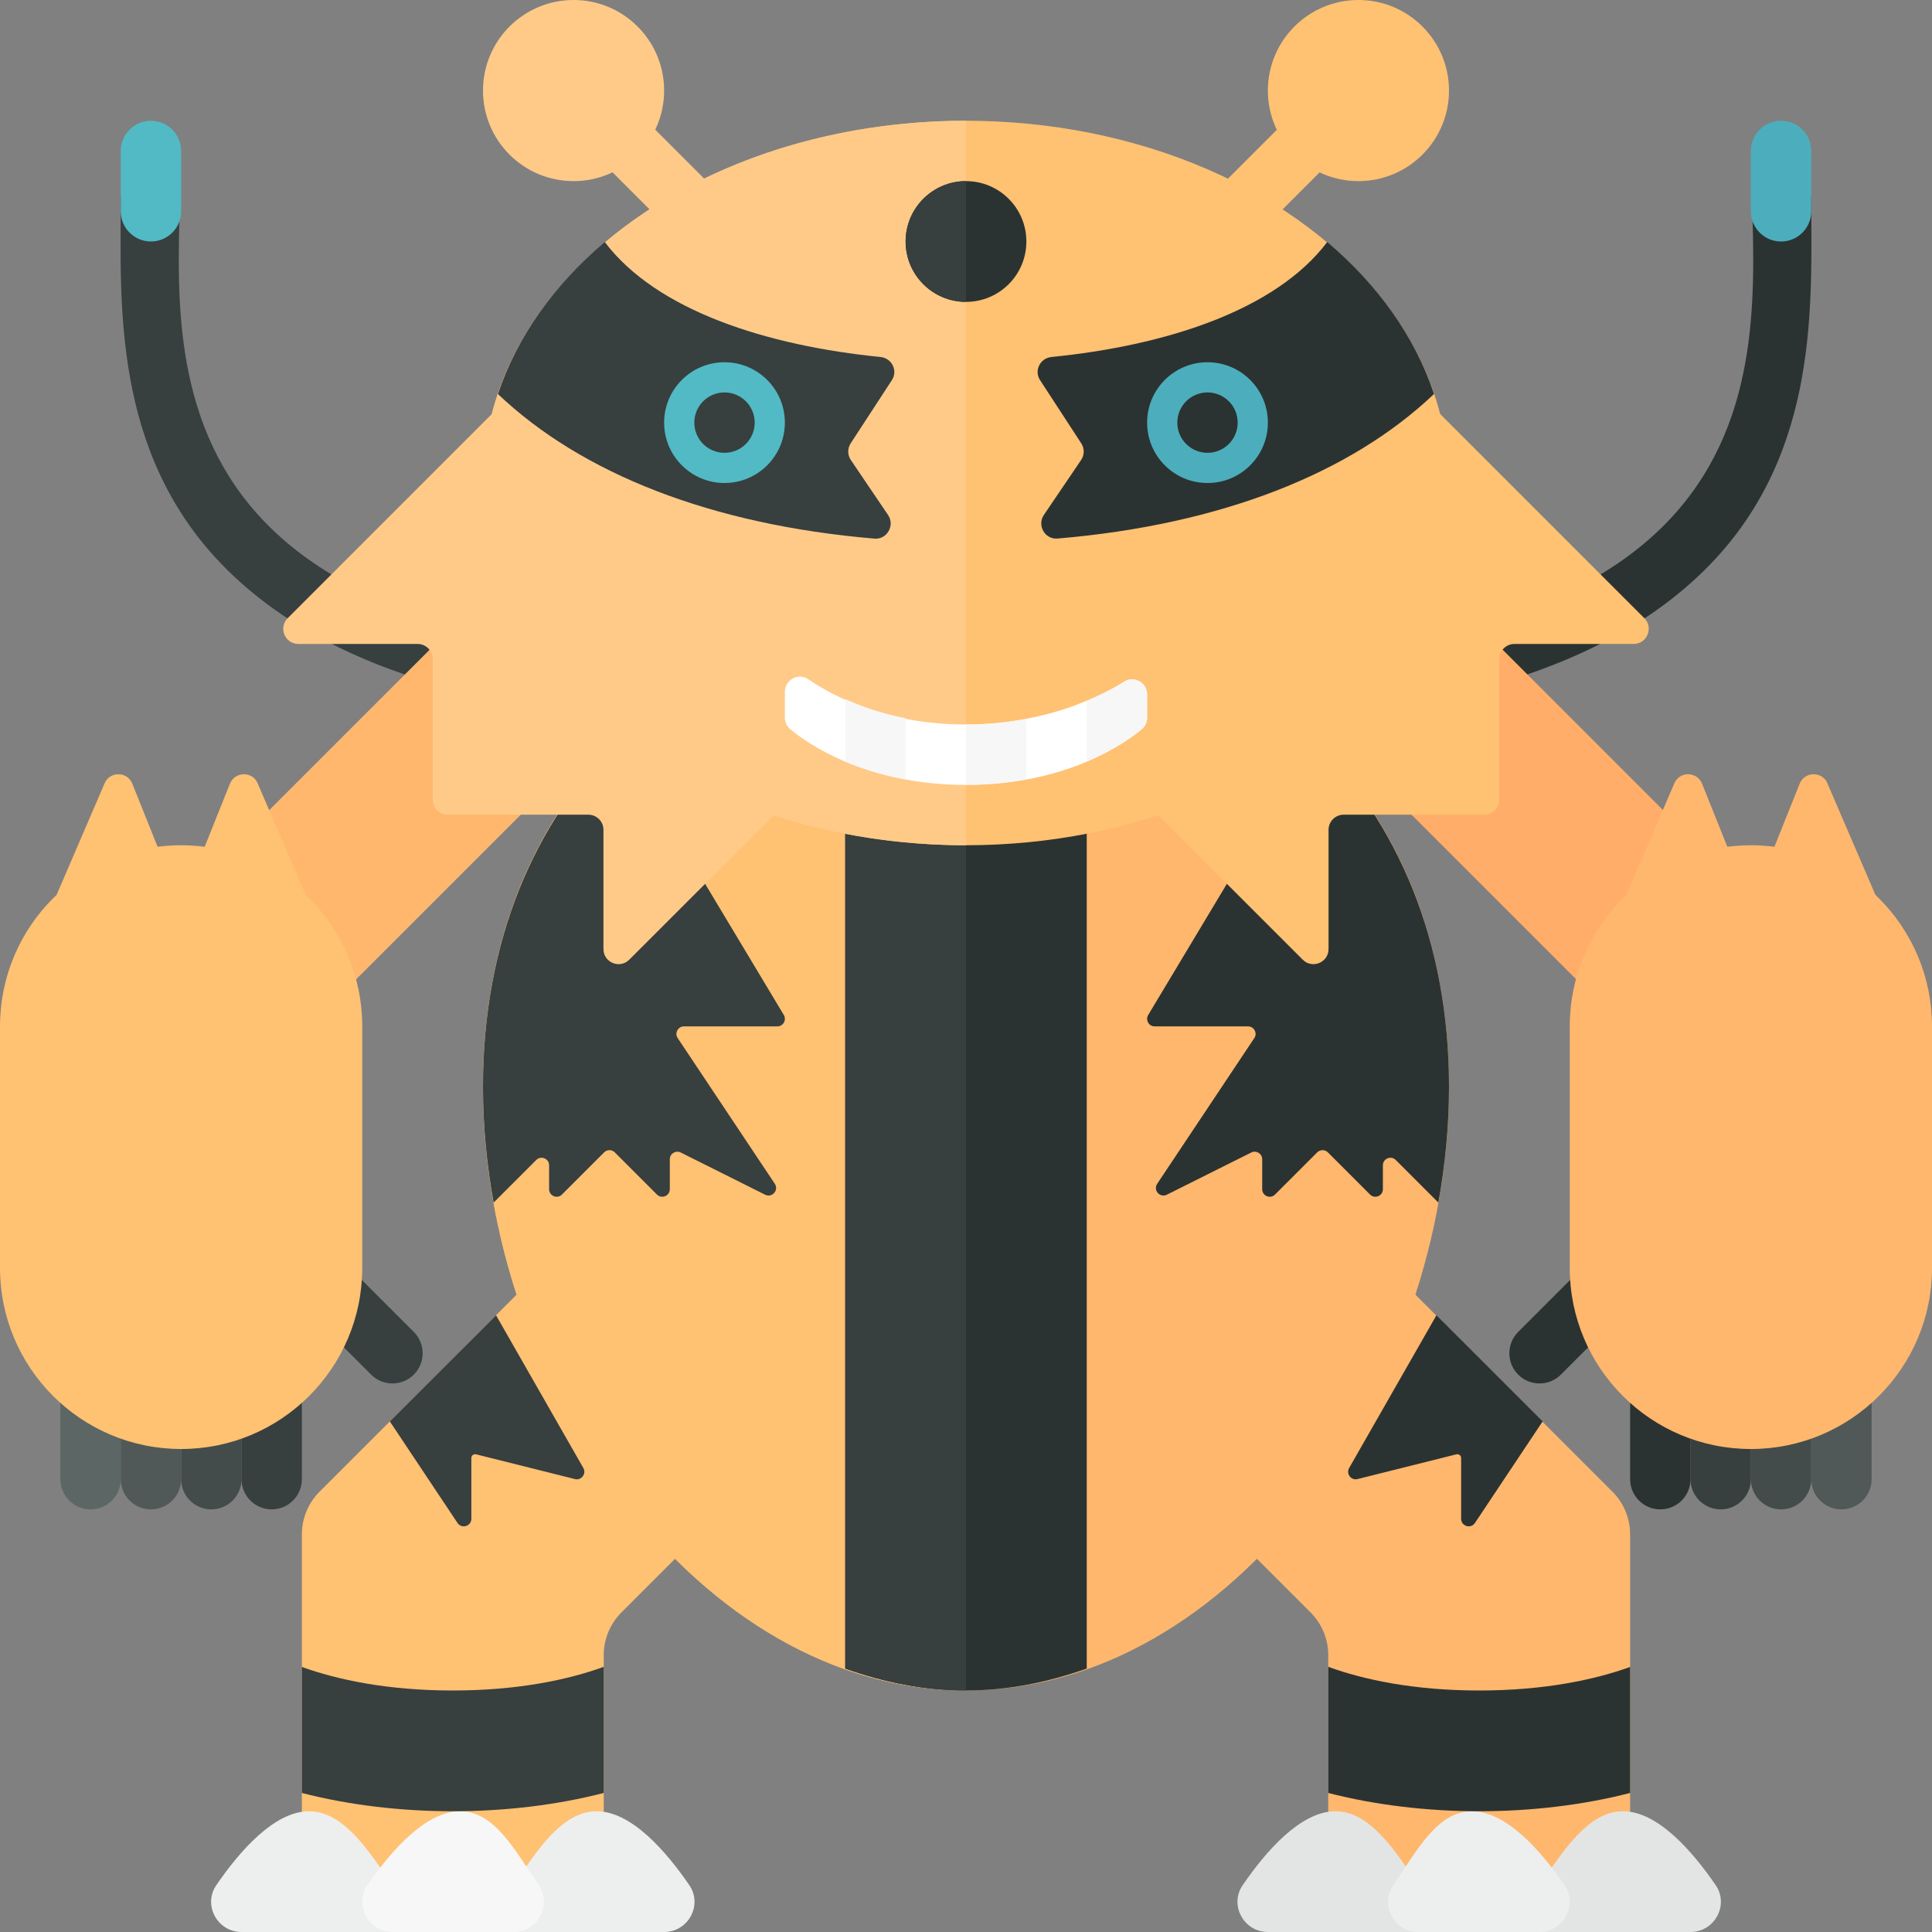 <?xml version="1.0" encoding="utf-8"?>
<!-- Generator: Adobe Illustrator 23.0.6, SVG Export Plug-In . SVG Version: 6.00 Build 0)  -->
<svg version="1.1" xmlns="http://www.w3.org/2000/svg" xmlns:xlink="http://www.w3.org/1999/xlink" x="0px" y="0px" width="32px"
	 height="32px" viewBox="0 0 32 32" enable-background="new 0 0 32 32" xml:space="preserve">
<rect x="0" y="0" width="32" height="32" fill="#808080" stroke="none"/>
<g id="labels">
</g>
<g id="icons">
	<g>
		<g>
			<path fill="#2B3332" d="M19.113,12c4.471,0,7.483-0.867,9.21-2.649C30.15,7.465,30,5,30,3.265c0-0.273-0.991-0.252-0.982,0.032
				c0.054,1.683,0.12,3.777-1.412,5.358C26.098,10.211,23.24,11,19.113,11c-0.276,0-0.5,0.224-0.5,0.5S18.837,12,19.113,12z"/>
			
				<rect x="24.257" y="9.257" transform="matrix(-0.707 0.707 -0.707 -0.707 53.699 5.272)" fill="#FFAD68" width="3" height="9"/>
			<path fill="#505957" d="M30.5,25L30.5,25c0.276,0,0.5-0.224,0.5-0.5v-2c0-0.276-0.224-0.5-0.5-0.5l0,0
				c-0.276,0-0.5,0.224-0.5,0.5v2C30,24.776,30.224,25,30.5,25z"/>
			<path fill="#4CAEBC" d="M29.5,4L29.5,4C29.776,4,30,3.776,30,3.5v-1C30,2.224,29.776,2,29.5,2l0,0C29.224,2,29,2.224,29,2.5v1
				C29,3.776,29.224,4,29.5,4z"/>
			<path fill="#373F3F" d="M28.5,25L28.5,25c0.276,0,0.5-0.224,0.5-0.5v-2c0-0.276-0.224-0.5-0.5-0.5l0,0
				c-0.276,0-0.5,0.224-0.5,0.5v2C28,24.776,28.224,25,28.5,25z"/>
			<path fill="#2B3332" d="M27.5,25L27.5,25c0.276,0,0.5-0.224,0.5-0.5v-2c0-0.276-0.224-0.5-0.5-0.5l0,0
				c-0.276,0-0.5,0.224-0.5,0.5v2C27,24.776,27.224,25,27.5,25z"/>
			<path fill="#2B3332" d="M25.146,22.768L25.146,22.768c0.195,0.195,0.512,0.195,0.707,0l1.414-1.414
				c0.195-0.195,0.195-0.512,0-0.707l0,0c-0.195-0.195-0.512-0.195-0.707,0l-1.414,1.414C24.951,22.256,24.951,22.573,25.146,22.768
				z"/>
			<path fill="#434C4B" d="M29.5,25L29.5,25c0.276,0,0.5-0.224,0.5-0.5v-2c0-0.276-0.224-0.5-0.5-0.5l0,0
				c-0.276,0-0.5,0.224-0.5,0.5v2C29,24.776,29.224,25,29.5,25z"/>
			<path fill="#FFB76D" d="M29,24L29,24c1.657,0,3-1.343,3-3v-4c0-1.657-1.343-3-3-3h0c-1.657,0-3,1.343-3,3v4
				C26,22.657,27.343,24,29,24z"/>
			<path fill="#FFB76D" d="M32,17l-1.743-4.05c-0.104-0.182-0.371-0.163-0.449,0.031L29,15l-0.808-2.019
				c-0.078-0.194-0.345-0.213-0.449-0.031L26,17H32z"/>
		</g>
		<path fill="#373F3F" d="M12.887,12c-4.471,0-7.483-0.867-9.21-2.649C1.85,7.465,2,5,2,3.265c0-0.273,0.991-0.252,0.982,0.032
			c-0.054,1.683-0.12,3.777,1.412,5.358C5.902,10.211,8.76,11,12.887,11c0.276,0,0.5,0.224,0.5,0.5S13.163,12,12.887,12z"/>
		
			<rect x="4.743" y="9.257" transform="matrix(0.707 0.707 -0.707 0.707 11.556 -0.385)" fill="#FFB76D" width="3" height="9"/>
		<path fill="#5C6664" d="M1.5,25L1.5,25C1.224,25,1,24.776,1,24.5v-2C1,22.224,1.224,22,1.5,22h0C1.776,22,2,22.224,2,22.5v2
			C2,24.776,1.776,25,1.5,25z"/>
		<path fill="#51BAC5" d="M2.5,4L2.5,4C2.224,4,2,3.776,2,3.5v-1C2,2.224,2.224,2,2.5,2h0C2.776,2,3,2.224,3,2.5v1
			C3,3.776,2.776,4,2.5,4z"/>
		<path fill="#434C4B" d="M3.5,25L3.5,25C3.224,25,3,24.776,3,24.5v-2C3,22.224,3.224,22,3.5,22h0C3.776,22,4,22.224,4,22.5v2
			C4,24.776,3.776,25,3.5,25z"/>
		<path fill="#373F3F" d="M4.5,25L4.5,25C4.224,25,4,24.776,4,24.5v-2C4,22.224,4.224,22,4.5,22h0C4.776,22,5,22.224,5,22.5v2
			C5,24.776,4.776,25,4.5,25z"/>
		<path fill="#373F3F" d="M6.854,22.768L6.854,22.768c-0.195,0.195-0.512,0.195-0.707,0l-1.414-1.414
			c-0.195-0.195-0.195-0.512,0-0.707h0c0.195-0.195,0.512-0.195,0.707,0l1.414,1.414C7.049,22.256,7.049,22.573,6.854,22.768z"/>
		<path fill="#505957" d="M2.5,25L2.5,25C2.224,25,2,24.776,2,24.5v-2C2,22.224,2.224,22,2.5,22h0C2.776,22,3,22.224,3,22.5v2
			C3,24.776,2.776,25,2.5,25z"/>
		<path fill="#FFC172" d="M9,21l3,4l-1.707,1.707C10.105,26.895,10,27.149,10,27.414V31.5H5v-6.086c0-0.265,0.105-0.52,0.293-0.707
			L9,21z"/>
		<g>
			<path fill="#EDEEEE" d="M5.119,30c0.575,0,0.992,0.661,1.378,1.224L6.503,32H4c-0.399,0-0.643-0.447-0.417-0.776
				C3.968,30.662,4.543,30,5.119,30z"/>
			<path fill="#EDEEEE" d="M9.881,30c-0.575,0-0.992,0.661-1.378,1.224L8.497,32H11c0.399,0,0.643-0.447,0.417-0.776
				C11.032,30.662,10.457,30,9.881,30z"/>
			<path fill="#F7F7F7" d="M7.622,30c0.575,0,0.915,0.661,1.301,1.224C9.15,31.552,8.906,32,8.507,32H6.504
				c-0.399,0-0.643-0.447-0.417-0.776C6.472,30.662,7.047,30,7.622,30z"/>
		</g>
		<path fill="#FFB76D" d="M24,18c0,4.971-3.582,10-8,10s-8-5.029-8-10s3.582-8,8-8S24,13.029,24,18z"/>
		<path fill="#FFC172" d="M16,28c-4.418,0-8-5.029-8-10s3.582-8,8-8V28z"/>
		<path fill="#373F3F" d="M10.242,12.243C8.856,13.618,8,15.576,8,18c0,0.643,0.062,1.286,0.176,1.919l0.706-0.706
			c0.079-0.079,0.213-0.023,0.213,0.088v0.396c0,0.111,0.135,0.167,0.213,0.088l0.698-0.698c0.049-0.049,0.128-0.049,0.177,0
			l0.698,0.698c0.079,0.079,0.213,0.023,0.213-0.088v-0.496c0-0.093,0.098-0.153,0.181-0.112l1.398,0.699
			c0.115,0.057,0.231-0.074,0.16-0.181l-1.609-2.414C11.17,17.111,11.229,17,11.329,17h1.546c0.097,0,0.157-0.106,0.107-0.189
			L10.242,12.243z"/>
		<path fill="#2B3332" d="M21.758,12.243C23.144,13.618,24,15.576,24,18c0,0.643-0.062,1.286-0.176,1.919l-0.706-0.706
			c-0.079-0.079-0.213-0.023-0.213,0.088v0.396c0,0.111-0.135,0.167-0.213,0.088l-0.698-0.698c-0.049-0.049-0.128-0.049-0.177,0
			l-0.698,0.698c-0.079,0.079-0.213,0.023-0.213-0.088v-0.496c0-0.093-0.098-0.153-0.181-0.112l-1.398,0.699
			c-0.115,0.057-0.231-0.074-0.16-0.181l1.609-2.414C20.83,17.111,20.771,17,20.671,17h-1.546c-0.097,0-0.157-0.106-0.107-0.189
			L21.758,12.243z"/>
		<path fill="#2B3332" d="M14,27.637C14.64,27.864,15.308,28,16,28s1.36-0.136,2-0.363v-17.41C17.36,10.083,16.692,10,16,10
			s-1.36,0.083-2,0.227V27.637z"/>
		<path fill="#373F3F" d="M16,10c-0.692,0-1.36,0.083-2,0.227v17.41C14.64,27.864,15.308,28,16,28V10z"/>
		<ellipse fill="#FFC172" cx="16" cy="8" rx="8" ry="6"/>
		<path fill="#FFCA88" d="M16,14c-4.418,0-8-2.686-8-6s3.582-6,8-6V14z"/>
		<path fill="#FFCA88" d="M8.609,6.395l-3.844,3.844c-0.157,0.157-0.046,0.427,0.177,0.427h1.975c0.138,0,0.25,0.112,0.25,0.25
			v2.328c0,0.138,0.112,0.25,0.25,0.25h2.328c0.138,0,0.25,0.112,0.25,0.25v1.975c0,0.223,0.269,0.334,0.427,0.177l3.816-3.816
			L8.609,6.395z"/>
		<path fill="#FFC172" d="M23.391,6.395l3.844,3.844c0.157,0.157,0.046,0.427-0.177,0.427h-1.975c-0.138,0-0.25,0.112-0.25,0.25
			v2.328c0,0.138-0.112,0.25-0.25,0.25h-2.328c-0.138,0-0.25,0.112-0.25,0.25v1.975c0,0.223-0.269,0.334-0.427,0.177l-3.816-3.816
			L23.391,6.395z"/>
		<path fill="#2B3332" d="M17.516,8.92c2.705-0.229,4.852-1.078,6.236-2.395c-0.316-0.949-0.931-1.807-1.769-2.516
			c-0.861,1.139-2.692,1.717-4.568,1.904c-0.188,0.019-0.291,0.226-0.188,0.384l0.682,1.046c0.055,0.084,0.054,0.194-0.003,0.277
			L17.29,8.529C17.172,8.702,17.308,8.938,17.516,8.92z"/>
		<path fill="#373F3F" d="M14.585,5.913c-1.877-0.187-3.707-0.765-4.568-1.904C9.178,4.719,8.564,5.577,8.247,6.526
			c1.385,1.317,3.531,2.166,6.236,2.395c0.208,0.018,0.344-0.218,0.226-0.391L14.093,7.62c-0.057-0.083-0.058-0.193-0.003-0.277
			l0.682-1.046C14.875,6.139,14.772,5.932,14.585,5.913z"/>
		<circle fill="#FFC172" cx="22.5" cy="1.5" r="1.5"/>
		<circle fill="#FFCA88" cx="9.5" cy="1.5" r="1.5"/>
		<circle fill="#4CAEBC" cx="20" cy="7" r="1"/>
		<circle fill="#2B3332" cx="20" cy="7" r="0.5"/>
		<circle fill="#51BAC5" cx="12" cy="7" r="1"/>
		<circle fill="#373F3F" cx="12" cy="7" r="0.5"/>
		<path fill="#FFFFFF" d="M13,11.459c0-0.199,0.222-0.321,0.387-0.209C13.847,11.564,14.718,12,16,12
			c1.287,0,2.16-0.414,2.618-0.709C18.784,11.185,19,11.307,19,11.503v0.384c0,0.075-0.034,0.146-0.092,0.194
			C18.62,12.319,17.65,13,16,13s-2.62-0.681-2.908-0.919C13.034,12.033,13,11.963,13,11.887V11.459z"/>
		<path fill="#F7F7F7" d="M14,12.613c0.275,0.117,0.61,0.221,1,0.293v-1.009c-0.394-0.078-0.723-0.192-1-0.318V12.613z"/>
		<path fill="#F7F7F7" d="M17,11.904C16.698,11.96,16.371,12,16,12v1c0.369,0,0.699-0.038,1-0.093V11.904z"/>
		<path fill="#FFFFFF" d="M17,12.907c0.39-0.072,0.725-0.177,1-0.293v-1.009c-0.277,0.119-0.606,0.226-1,0.299V12.907z"/>
		<path fill="#F7F7F7" d="M18.618,11.291c-0.154,0.099-0.372,0.208-0.618,0.314v1.009c0.463-0.196,0.768-0.417,0.908-0.533
			C18.966,12.033,19,11.963,19,11.887v-0.384C19,11.307,18.784,11.185,18.618,11.291z"/>
		<circle fill="#2B3332" cx="16" cy="4" r="1"/>
		<path fill="#373F3F" d="M16,5c-0.552,0-1-0.448-1-1s0.448-1,1-1V5z"/>
		<path fill="#FFB76D" d="M23,21l-3,4l1.707,1.707C21.895,26.895,22,27.149,22,27.414V32h5v-6.586c0-0.265-0.105-0.52-0.293-0.707
			L23,21z"/>
		<g>
			<path fill="#E3E5E5" d="M26.881,30c-0.575,0-0.992,0.661-1.378,1.224L25.497,32H28c0.399,0,0.643-0.447,0.417-0.776
				C28.032,30.662,27.457,30,26.881,30z"/>
			<path fill="#E3E5E5" d="M22.119,30c0.575,0,0.992,0.661,1.378,1.224L23.503,32H21c-0.399,0-0.643-0.447-0.417-0.776
				C20.968,30.662,21.543,30,22.119,30z"/>
			<path fill="#EDEEEE" d="M24.378,30c-0.575,0-0.915,0.661-1.301,1.224C22.85,31.552,23.094,32,23.493,32h2.003
				c0.399,0,0.643-0.447,0.417-0.776C25.528,30.662,24.953,30,24.378,30z"/>
		</g>
		<path fill="#373F3F" d="M5,27.61v2.087C5.779,29.898,6.641,30,7.5,30s1.721-0.102,2.5-0.303v-2.089C9.412,27.822,8.575,28,7.5,28
			C6.424,28,5.588,27.822,5,27.61z"/>
		<path fill="#2B3332" d="M27,27.61v2.087C26.221,29.898,25.359,30,24.5,30s-1.721-0.102-2.5-0.303v-2.089
			C22.588,27.822,23.425,28,24.5,28C25.576,28,26.412,27.822,27,27.61z"/>
		<path fill="#373F3F" d="M6.457,23.543l1.121,1.682c0.069,0.103,0.229,0.054,0.229-0.069v-1.007c0-0.041,0.038-0.07,0.078-0.061
			l1.638,0.41c0.107,0.027,0.193-0.088,0.139-0.183l-1.446-2.53L6.457,23.543z"/>
		<path fill="#2B3332" d="M25.551,23.543l-1.121,1.682c-0.069,0.103-0.229,0.054-0.229-0.069v-1.007c0-0.041-0.038-0.07-0.078-0.061
			l-1.638,0.41c-0.107,0.027-0.193-0.088-0.139-0.183l1.446-2.53L25.551,23.543z"/>
		<path fill="#FFC172" d="M3,24L3,24c-1.657,0-3-1.343-3-3v-4c0-1.657,1.343-3,3-3h0c1.657,0,3,1.343,3,3v4C6,22.657,4.657,24,3,24z
			"/>
		
			<rect x="10.268" y="0.768" transform="matrix(0.707 -0.707 0.707 0.707 1.197 8.425)" fill="#FFCA88" width="1" height="4"/>
		
			<rect x="20.732" y="0.768" transform="matrix(-0.707 -0.707 0.707 -0.707 34.289 19.738)" fill="#FFC172" width="1" height="4"/>
		<path fill="#FFC172" d="M0,17l1.743-4.05c0.104-0.182,0.371-0.163,0.449,0.031L3,15l0.808-2.019
			c0.078-0.194,0.345-0.213,0.449-0.031L6,17H0z"/>
	</g>
</g>
</svg>
